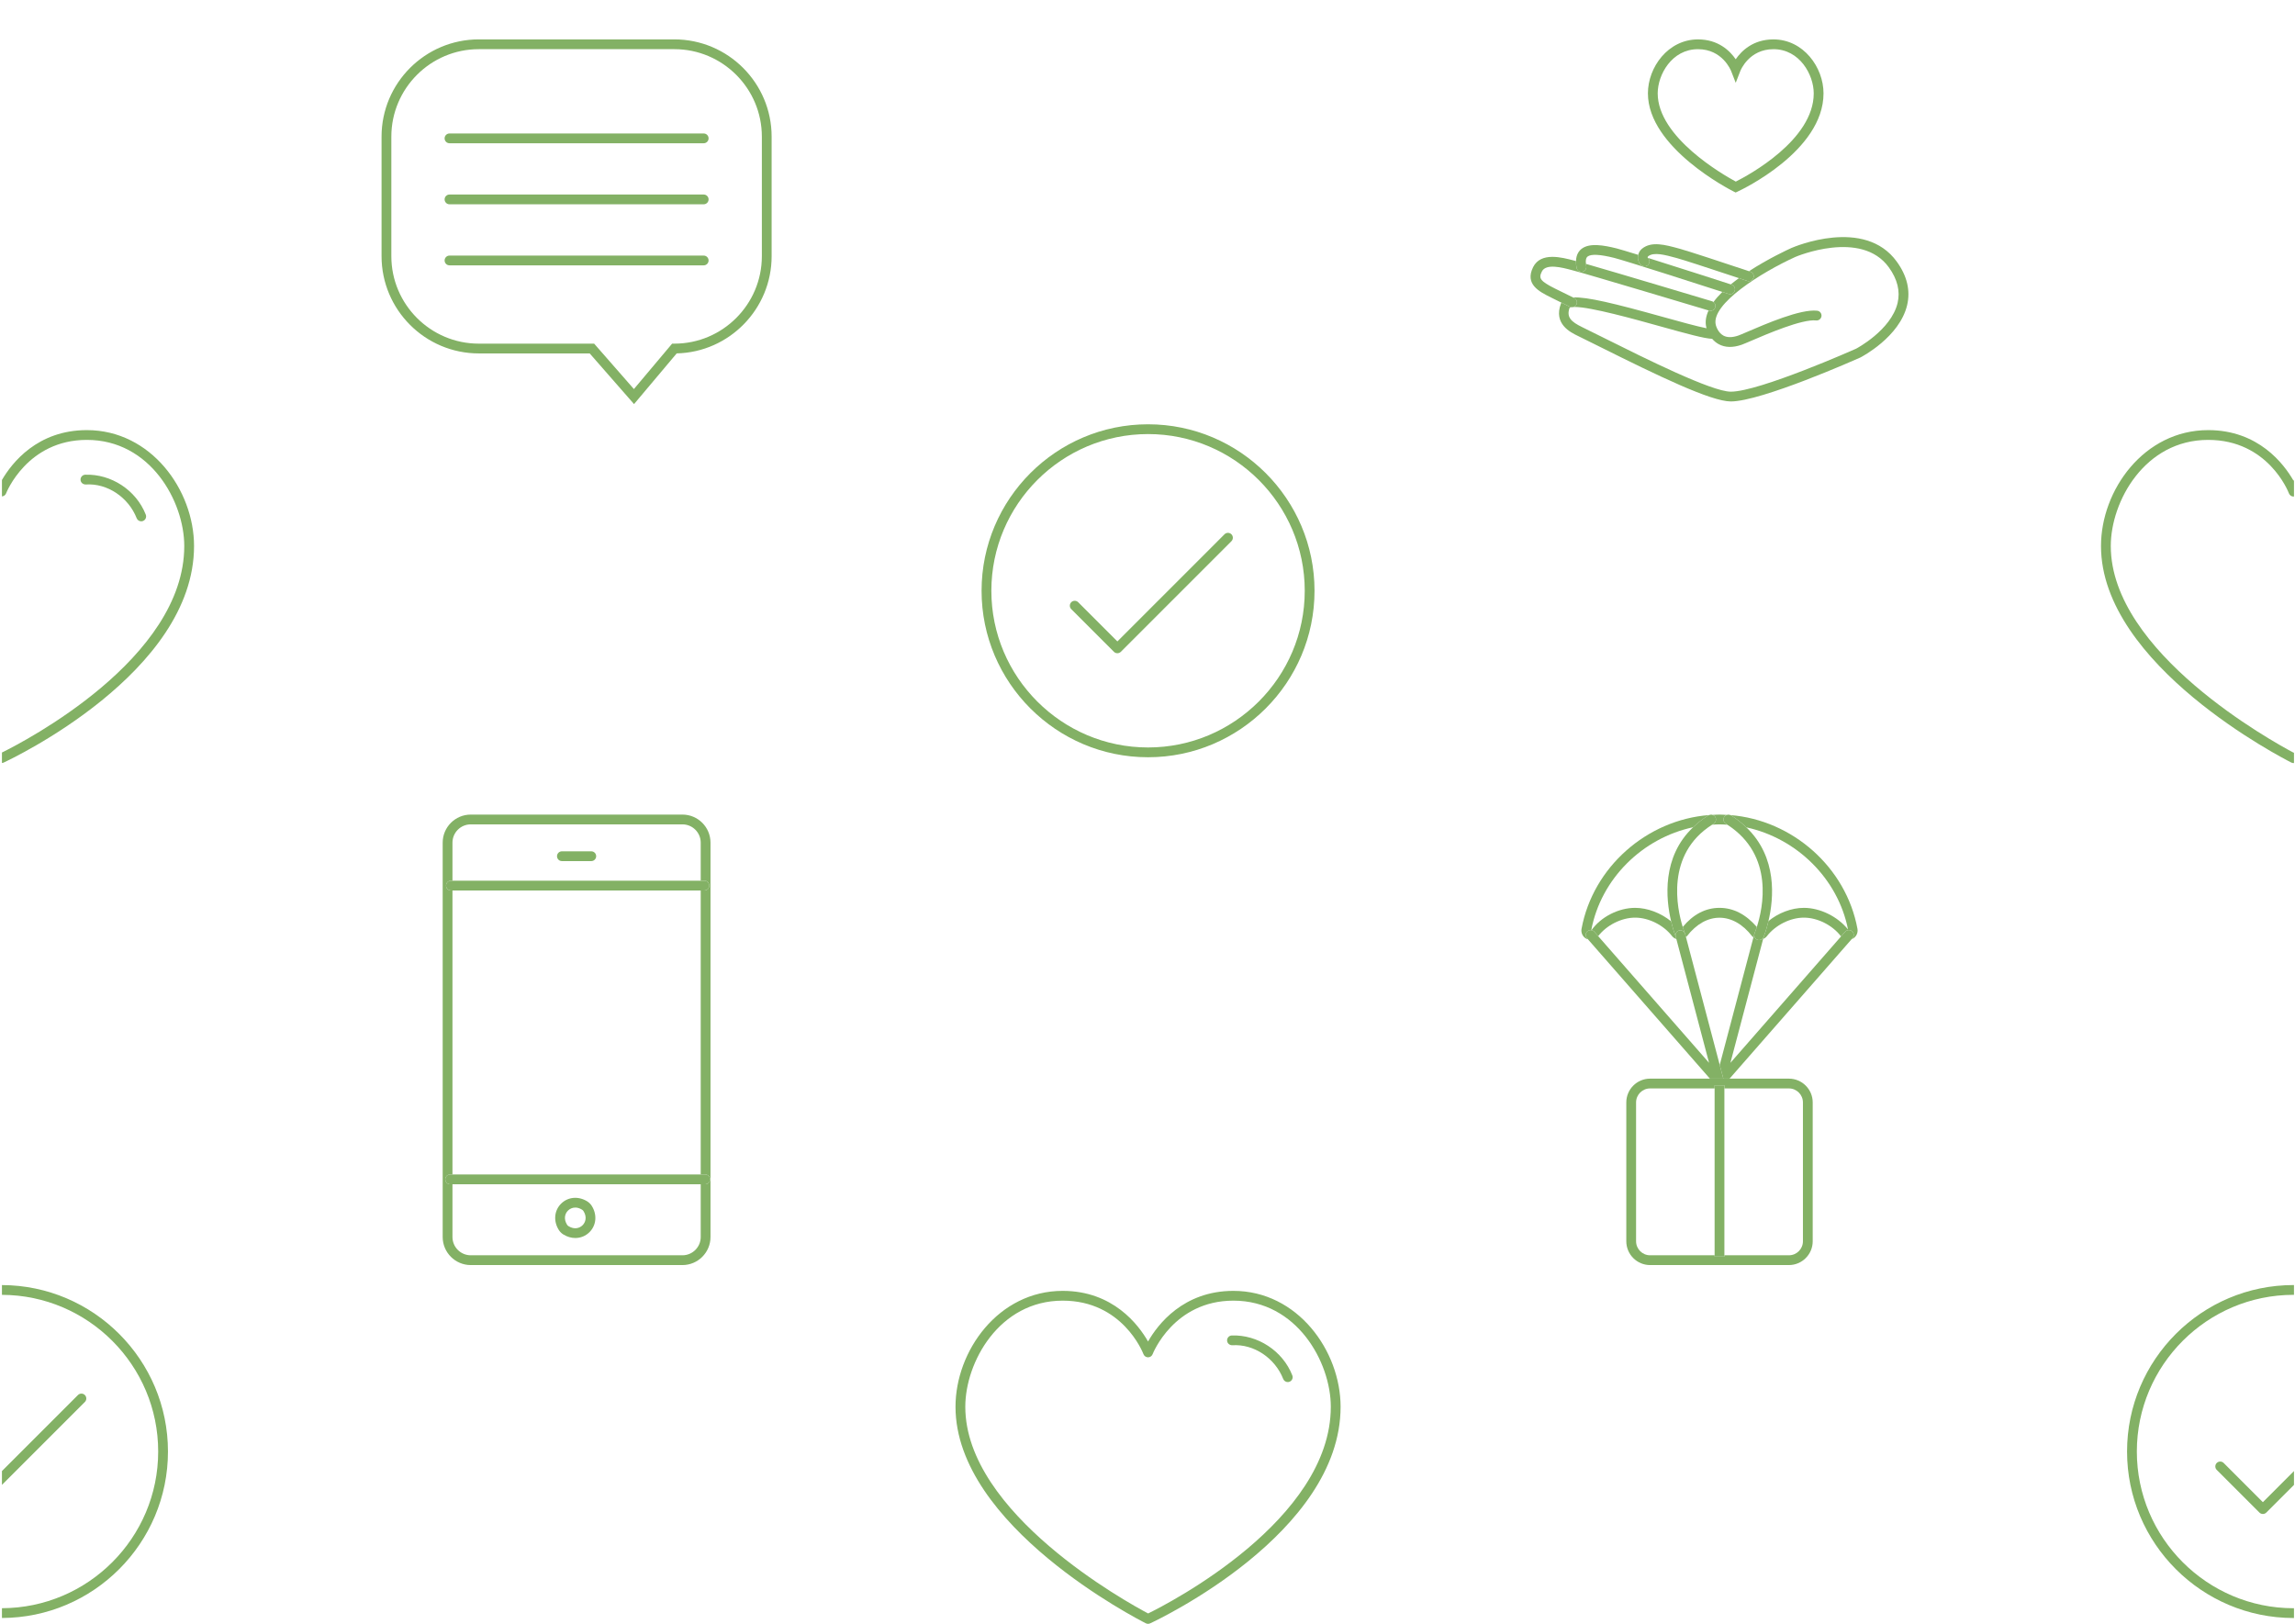 <?xml version="1.0" encoding="UTF-8"?>
<svg width="301px" height="213px" viewBox="0 0 301 213" version="1.1" xmlns="http://www.w3.org/2000/svg" xmlns:xlink="http://www.w3.org/1999/xlink">
    <!-- Generator: Sketch 45.2 (43514) - http://www.bohemiancoding.com/sketch -->
    <title>memphis-2</title>
    <desc>Created with Sketch.</desc>
    <defs></defs>
    <g id="Page-1" stroke="none" stroke-width="1" fill="none" fill-rule="evenodd">
        <g id="memphis-2" fill-rule="nonzero" fill="#83B165">
            <g id="Group-27" transform="translate(0, 5)">
                <path d="M88.449,40.069 L88.152,40.069 L83.139,46.025 L77.925,40.069 L62.797,40.069 C56.472,40.069 51.326,34.923 51.326,28.597 L51.326,12.921 C51.326,6.595 56.472,1.449 62.797,1.449 L88.449,1.449 C94.774,1.449 99.921,6.595 99.921,12.921 L99.921,28.597 C99.921,34.923 94.774,40.069 88.449,40.069 M101.203,28.597 L101.203,12.921 C101.203,5.887 95.482,0.166 88.449,0.166 L62.797,0.166 C55.765,0.166 50.043,5.887 50.043,12.921 L50.043,28.597 C50.043,35.631 55.765,41.351 62.797,41.351 L77.343,41.351 L83.157,47.996 L88.751,41.348 C95.645,41.188 101.203,35.529 101.203,28.597" id="Fill-1882"></path>
                <path d="M92.293,12.505 L58.954,12.505 C58.6,12.505 58.312,12.792 58.312,13.146 C58.312,13.5 58.6,13.788 58.954,13.788 L92.293,13.788 C92.647,13.788 92.934,13.5 92.934,13.146 C92.934,12.792 92.647,12.505 92.293,12.505" id="Fill-1883"></path>
                <path d="M92.293,20.511 L58.954,20.511 C58.6,20.511 58.312,20.798 58.312,21.152 C58.312,21.506 58.6,21.794 58.954,21.794 L92.293,21.794 C92.647,21.794 92.934,21.506 92.934,21.152 C92.934,20.798 92.647,20.511 92.293,20.511" id="Fill-1884"></path>
                <path d="M92.293,28.519 L58.954,28.519 C58.6,28.519 58.312,28.806 58.312,29.16 C58.312,29.514 58.6,29.801 58.954,29.801 L92.293,29.801 C92.647,29.801 92.934,29.514 92.934,29.16 C92.934,28.806 92.647,28.519 92.293,28.519" id="Fill-1885"></path>
                <path d="M91.903,105.513 L91.903,110.502 L92.385,110.502 C92.739,110.502 93.026,110.789 93.026,111.144 C93.026,111.498 92.739,111.785 92.385,111.785 L91.903,111.785 L91.903,149.033 L92.487,149.033 C92.841,149.033 93.129,149.321 93.129,149.675 C93.129,150.029 92.841,150.316 92.487,150.316 L91.903,150.316 L91.903,157.233 C91.903,158.555 90.828,159.63 89.506,159.63 L61.74,159.63 C60.418,159.63 59.343,158.555 59.343,157.233 L59.343,150.316 L59.04,150.316 C58.686,150.316 58.399,150.029 58.399,149.675 C58.399,149.321 58.686,149.033 59.04,149.033 L59.343,149.033 L59.343,111.785 L59.143,111.785 C58.789,111.785 58.502,111.498 58.502,111.144 C58.502,110.789 58.789,110.502 59.143,110.502 L59.343,110.502 L59.343,105.513 C59.343,104.192 60.418,103.116 61.74,103.116 L89.506,103.116 C90.828,103.116 91.903,104.192 91.903,105.513 L91.903,105.513 Z M61.74,101.833 C59.711,101.833 58.06,103.483 58.06,105.513 L58.06,157.233 C58.06,159.263 59.711,160.913 61.74,160.913 L89.506,160.913 C91.535,160.913 93.186,159.263 93.186,157.233 L93.186,105.513 C93.186,103.483 91.535,101.833 89.506,101.833 L61.74,101.833 Z" id="Fill-1886"></path>
                <path d="M77.55,106.65 L73.696,106.65 C73.342,106.65 73.055,106.937 73.055,107.292 C73.055,107.646 73.342,107.933 73.696,107.933 L77.55,107.933 C77.904,107.933 78.191,107.646 78.191,107.292 C78.191,106.937 77.904,106.65 77.55,106.65" id="Fill-1887"></path>
                <path d="M74.493,153.771 C74.719,153.543 75.053,153.371 75.452,153.371 C75.722,153.371 76.023,153.451 76.339,153.649 C76.415,153.696 76.484,153.764 76.527,153.836 L76.53,153.838 C77.019,154.623 76.789,155.307 76.41,155.686 C76.03,156.067 75.344,156.298 74.562,155.81 C74.487,155.763 74.418,155.695 74.373,155.622 C73.882,154.835 74.113,154.15 74.493,153.771 M73.881,156.898 C74.383,157.21 74.927,157.364 75.456,157.364 C76.145,157.364 76.808,157.103 77.317,156.594 C78.216,155.693 78.338,154.315 77.619,153.161 C77.472,152.922 77.267,152.716 77.022,152.561 C75.868,151.845 74.488,151.962 73.586,152.864 C72.685,153.764 72.564,155.145 73.283,156.3 C73.432,156.538 73.638,156.744 73.881,156.898" id="Fill-1888"></path>
                <path d="M59.143,110.502 C58.789,110.502 58.502,110.789 58.502,111.144 C58.502,111.498 58.789,111.785 59.143,111.785 L59.343,111.785 L91.903,111.785 L92.385,111.785 C92.739,111.785 93.026,111.498 93.026,111.144 C93.026,110.789 92.739,110.502 92.385,110.502 L91.903,110.502 L59.343,110.502 L59.143,110.502 Z" id="Fill-1889"></path>
                <path d="M59.041,149.034 C58.687,149.034 58.399,149.321 58.399,149.675 C58.399,150.029 58.687,150.316 59.041,150.316 L59.343,150.316 L91.903,150.316 L92.488,150.316 C92.842,150.316 93.129,150.029 93.129,149.675 C93.129,149.321 92.842,149.034 92.488,149.034 L91.903,149.034 L59.343,149.034 L59.041,149.034 Z" id="Fill-1890"></path>
                <path d="M234.96,27.52 C234.397,27.775 231.892,28.941 229.388,30.567 C229.448,30.587 229.512,30.608 229.572,30.628 C229.908,30.74 230.09,31.103 229.978,31.438 C229.888,31.707 229.639,31.878 229.369,31.878 C229.303,31.878 229.234,31.868 229.167,31.844 C228.783,31.716 228.43,31.599 228.067,31.478 C227.701,31.744 227.347,32.017 227.004,32.299 C227.036,32.309 227.093,32.327 227.108,32.332 C227.445,32.441 227.63,32.801 227.521,33.139 C227.434,33.411 227.181,33.583 226.911,33.583 C226.845,33.583 226.779,33.573 226.713,33.551 C226.694,33.545 226.382,33.444 225.895,33.287 C225.452,33.72 225.059,34.162 224.73,34.613 C224.94,34.769 225.044,35.042 224.965,35.307 C224.881,35.586 224.627,35.764 224.35,35.764 C224.289,35.764 224.227,35.756 224.166,35.738 C224.162,35.736 224.108,35.72 224.086,35.714 C223.751,36.453 223.607,37.198 223.79,37.932 C223.799,37.966 223.81,38.006 223.822,38.051 C222.529,37.799 220.193,37.147 218.07,36.556 C211.704,34.782 208.147,33.922 206.311,34.009 C206.408,34.056 206.455,34.078 206.456,34.079 C206.777,34.23 206.914,34.612 206.764,34.932 C206.681,35.109 206.527,35.222 206.353,35.269 C206.415,35.266 206.466,35.257 206.538,35.257 C208.635,35.257 214.417,36.869 217.725,37.792 C221.306,38.791 223.526,39.396 224.56,39.436 C224.784,39.7 225.069,39.95 225.427,40.144 C226.259,40.592 227.266,40.617 228.418,40.217 C228.631,40.142 229.07,39.955 229.655,39.705 C231.655,38.848 236.342,36.818 238.194,37.026 C238.545,37.064 238.862,36.803 238.897,36.451 C238.933,36.099 238.676,35.784 238.324,35.749 C236.131,35.509 231.591,37.478 229.15,38.525 C228.603,38.759 228.194,38.937 227.997,39.005 C227.198,39.282 226.538,39.284 226.037,39.015 C225.303,38.619 225.06,37.722 225.035,37.622 C224.348,34.874 231.083,30.685 235.479,28.692 C235.567,28.655 244.097,25.046 247.729,30.06 C248.858,31.62 249.245,33.192 248.879,34.732 C248.028,38.317 243.449,40.726 243.435,40.732 C243.309,40.789 230.746,46.368 227.005,46.368 C224.498,46.368 215.719,41.988 210.473,39.371 C209.341,38.806 208.324,38.3 207.496,37.897 C206.063,37.199 205.425,36.603 205.855,35.379 C205.917,35.337 206.006,35.308 206.115,35.288 C206.047,35.281 205.977,35.269 205.91,35.238 C205.91,35.238 205.566,35.076 204.792,34.695 C204.768,34.741 204.738,34.784 204.719,34.834 C203.724,37.486 205.974,38.582 206.935,39.05 C207.76,39.451 208.773,39.957 209.9,40.518 C217.434,44.277 224.411,47.65 227.005,47.65 C231.016,47.65 243.431,42.139 243.991,41.888 C244.2,41.781 249.135,39.192 250.126,35.033 C250.583,33.112 250.127,31.184 248.768,29.309 C244.533,23.459 235.359,27.349 234.96,27.52" id="Fill-1891"></path>
                <path d="M206.115,35.288 C206.197,35.297 206.276,35.29 206.353,35.269 C206.527,35.222 206.681,35.109 206.764,34.932 C206.914,34.612 206.777,34.23 206.456,34.079 C206.455,34.078 206.408,34.056 206.311,34.009 C206.024,33.871 205.295,33.519 203.983,32.863 C201.946,31.844 201.784,31.487 202.225,30.605 C202.766,29.524 204.885,30.085 206.151,30.424 L206.422,30.496 C208.315,30.988 223.21,35.452 224.086,35.714 C224.108,35.72 224.162,35.736 224.166,35.738 C224.227,35.756 224.289,35.764 224.35,35.764 C224.627,35.764 224.881,35.586 224.964,35.307 C225.044,35.042 224.94,34.77 224.73,34.612 C224.672,34.569 224.609,34.531 224.535,34.508 C223.968,34.338 212.21,30.815 208.013,29.609 C208.022,29.694 208.019,29.792 208.036,29.866 C208.114,30.212 207.897,30.555 207.552,30.633 C207.203,30.703 206.862,30.494 206.785,30.147 C206.723,29.873 206.695,29.579 206.701,29.252 C206.701,29.248 206.702,29.246 206.702,29.242 L206.48,29.183 C204.836,28.747 202.086,28.017 201.078,30.03 C199.953,32.282 201.87,33.24 203.41,34.009 C203.979,34.294 204.429,34.516 204.792,34.695 C205.566,35.076 205.91,35.238 205.91,35.238 C205.977,35.269 206.046,35.281 206.115,35.288" id="Fill-1892"></path>
                <path d="M206.785,30.147 C206.862,30.495 207.203,30.703 207.552,30.633 C207.897,30.555 208.114,30.212 208.036,29.866 C208.019,29.792 208.022,29.694 208.013,29.609 C208.002,29.499 207.982,29.399 207.984,29.274 C207.991,28.869 208.125,28.721 208.224,28.644 C208.677,28.296 209.848,28.356 211.707,28.822 C213.135,29.179 222.997,32.353 225.895,33.287 C226.382,33.444 226.695,33.545 226.713,33.552 C226.779,33.573 226.845,33.583 226.911,33.583 C227.181,33.583 227.433,33.411 227.521,33.139 C227.63,32.801 227.445,32.441 227.108,32.332 C227.093,32.327 227.037,32.309 227.004,32.298 C226.217,32.043 220.34,30.145 216.125,28.821 C216.297,28.98 216.385,29.22 216.316,29.46 C216.219,29.801 215.866,29.996 215.522,29.9 C215.186,29.803 214.932,29.489 214.843,29.058 C214.798,28.841 214.814,28.629 214.86,28.426 C213.491,28 212.429,27.68 212.019,27.576 C210.337,27.159 208.478,26.833 207.444,27.626 C207.114,27.878 206.72,28.366 206.702,29.242 C206.702,29.246 206.701,29.248 206.701,29.252 C206.695,29.579 206.723,29.873 206.785,30.147" id="Fill-1893"></path>
                <path d="M214.843,29.058 C214.932,29.489 215.186,29.803 215.522,29.9 C215.866,29.996 216.219,29.801 216.316,29.46 C216.385,29.22 216.297,28.98 216.125,28.821 C216.112,28.809 216.109,28.79 216.095,28.779 C216.089,28.736 216.095,28.672 216.158,28.62 C216.89,28.017 218.362,28.422 219.925,28.848 C220.77,29.079 223.657,30.012 228.067,31.478 C228.43,31.599 228.783,31.716 229.166,31.844 C229.234,31.868 229.303,31.877 229.369,31.877 C229.638,31.877 229.888,31.707 229.978,31.438 C230.09,31.102 229.908,30.74 229.572,30.628 C229.512,30.608 229.448,30.587 229.388,30.567 C225.833,29.381 221.444,27.933 220.256,27.61 C218.372,27.094 216.592,26.606 215.345,27.628 C215.089,27.839 214.931,28.12 214.86,28.426 C214.814,28.629 214.798,28.841 214.843,29.058" id="Fill-1894"></path>
                <path d="M222.701,1.451 C225.896,1.451 227.003,4.205 227.049,4.324 L227.648,5.862 L228.246,4.324 C228.291,4.207 229.399,1.451 232.595,1.451 C236.043,1.451 237.88,4.815 237.88,7.243 C237.88,13.365 229.33,17.974 227.658,18.816 C225.991,17.915 217.415,12.999 217.415,7.242 C217.415,4.813 219.251,1.451 222.701,1.451 M227.358,20.108 L227.636,20.248 L227.917,20.116 C228.376,19.905 239.163,14.813 239.163,7.243 C239.163,3.826 236.524,0.168 232.595,0.168 C229.921,0.168 228.398,1.68 227.647,2.772 C226.897,1.68 225.375,0.168 222.701,0.168 C218.771,0.168 216.132,3.826 216.132,7.242 C216.132,14.367 226.9,19.878 227.358,20.108" id="Fill-1895"></path>
                <path d="M208.196,117.135 C208.341,117.008 208.525,116.965 208.702,116.988 C209.978,110.227 215.438,104.905 222.058,103.495 C222.644,102.94 223.292,102.405 224.082,101.927 C224.11,101.91 224.14,101.907 224.169,101.895 C215.994,102.519 208.924,108.716 207.427,116.814 C207.324,117.374 207.615,117.925 208.134,118.154 C208.174,118.172 208.217,118.167 208.258,118.18 L208.136,118.04 C207.903,117.773 207.93,117.369 208.196,117.135" id="Fill-1896"></path>
                <path d="M230.417,116.573 C228.998,114.935 227.361,114.065 225.521,114.065 C223.68,114.065 222.046,114.935 220.699,116.574 C220.855,117.076 220.978,117.387 220.985,117.404 C220.991,117.418 220.989,117.433 220.994,117.447 C220.998,117.462 221.009,117.472 221.014,117.488 L221.119,117.887 C221.159,117.847 221.214,117.826 221.248,117.781 C223.74,114.551 227.301,114.551 229.794,117.781 C229.841,117.843 229.915,117.876 229.973,117.927 L230.089,117.488 C230.094,117.471 230.105,117.46 230.111,117.444 C230.116,117.43 230.114,117.416 230.12,117.403 C230.146,117.34 230.268,117.032 230.417,116.573" id="Fill-1897"></path>
                <path d="M214.455,114.065 C212.314,114.065 209.984,115.223 208.729,116.995 C208.868,117.02 209.001,117.081 209.102,117.195 L209.608,117.774 C210.728,116.324 212.675,115.348 214.455,115.348 C216.236,115.348 218.187,116.327 219.31,117.781 C219.448,117.962 219.646,118.076 219.862,118.153 L219.781,117.848 C219.724,117.706 219.446,116.963 219.176,115.832 C217.836,114.742 216.088,114.065 214.455,114.065" id="Fill-1898"></path>
                <path d="M224.963,102.142 C225.147,102.444 225.05,102.84 224.747,103.022 C224.675,103.066 224.621,103.116 224.552,103.16 C224.875,103.141 225.195,103.116 225.521,103.116 C225.867,103.116 226.208,103.141 226.551,103.163 C226.48,103.117 226.425,103.066 226.352,103.021 C226.05,102.835 225.957,102.439 226.142,102.139 C226.222,102.008 226.346,101.925 226.479,101.877 C226.16,101.86 225.843,101.833 225.521,101.833 C225.218,101.833 224.919,101.859 224.619,101.874 C224.757,101.922 224.882,102.008 224.963,102.142" id="Fill-1899"></path>
                <path d="M229.041,103.509 C235.628,104.933 241.062,110.222 242.376,116.896 C241.015,115.197 238.706,114.065 236.587,114.065 C234.968,114.065 233.236,114.729 231.94,115.802 C231.668,116.943 231.383,117.695 231.322,117.846 L231.244,118.14 C231.435,118.061 231.606,117.948 231.732,117.783 C232.855,116.327 234.807,115.348 236.587,115.348 C238.371,115.348 240.322,116.327 241.442,117.783 C241.449,117.792 241.46,117.797 241.467,117.806 L242.002,117.195 C242.237,116.928 242.641,116.901 242.907,117.135 C243.174,117.369 243.201,117.773 242.968,118.04 L242.857,118.166 C242.874,118.16 242.892,118.161 242.908,118.154 C243.427,117.925 243.717,117.374 243.615,116.813 C242.123,108.74 235.089,102.552 226.945,101.898 C226.971,101.91 227,101.913 227.025,101.928 C227.811,102.413 228.457,102.951 229.041,103.509" id="Fill-1900"></path>
                <path d="M242.968,118.04 C243.201,117.773 243.174,117.369 242.908,117.135 C242.641,116.901 242.237,116.928 242.002,117.195 L241.467,117.807 L226.951,134.391 L231.244,118.14 L231.322,117.847 C231.316,117.862 231.302,117.899 231.3,117.902 C231.197,118.146 230.96,118.293 230.71,118.293 C230.626,118.293 230.542,118.276 230.46,118.243 C230.148,118.11 230.002,117.76 230.111,117.444 C230.105,117.46 230.094,117.471 230.089,117.488 L229.973,117.927 L225.551,134.664 L226.027,136.464 L226.841,136.464 L242.857,118.166 L242.968,118.04 Z" id="Fill-1901"></path>
                <path d="M226.142,102.139 C225.957,102.44 226.051,102.835 226.352,103.021 C226.425,103.066 226.48,103.117 226.551,103.163 C232.779,107.181 231.193,114.183 230.417,116.573 C230.268,117.032 230.146,117.34 230.119,117.403 C230.113,117.416 230.116,117.43 230.111,117.444 C230.002,117.76 230.148,118.11 230.46,118.243 C230.542,118.276 230.626,118.292 230.71,118.292 C230.96,118.292 231.197,118.146 231.3,117.902 C231.302,117.899 231.316,117.862 231.322,117.847 C231.383,117.695 231.668,116.943 231.94,115.802 C232.641,112.856 233.146,107.428 229.041,103.509 C228.457,102.95 227.811,102.412 227.025,101.928 C227,101.912 226.971,101.91 226.945,101.898 C226.792,101.83 226.629,101.824 226.479,101.877 C226.346,101.924 226.222,102.008 226.142,102.139" id="Fill-1902"></path>
                <path d="M222.058,103.496 C217.947,107.394 218.474,112.882 219.176,115.833 C219.446,116.963 219.725,117.705 219.781,117.847 L219.773,117.815 C219.682,117.473 219.887,117.122 220.229,117.031 C220.558,116.945 220.886,117.133 220.994,117.447 C220.989,117.433 220.991,117.418 220.985,117.404 C220.978,117.387 220.855,117.076 220.699,116.574 C219.952,114.172 218.409,107.062 224.552,103.16 C224.622,103.116 224.675,103.066 224.747,103.022 C225.05,102.84 225.147,102.444 224.963,102.142 C224.882,102.008 224.757,101.922 224.619,101.874 C224.474,101.825 224.318,101.832 224.169,101.895 C224.14,101.907 224.11,101.91 224.082,101.927 C223.292,102.405 222.644,102.939 222.058,103.496" id="Fill-1903"></path>
                <path d="M226.027,136.464 L225.551,134.664 L221.119,117.887 L221.013,117.488 C221.009,117.472 220.998,117.462 220.994,117.447 C220.886,117.133 220.558,116.945 220.229,117.032 C219.887,117.122 219.683,117.472 219.773,117.815 L219.781,117.848 L219.862,118.153 L224.152,134.391 L209.608,117.774 L209.102,117.195 C209.001,117.081 208.868,117.02 208.729,116.995 C208.72,116.994 208.711,116.989 208.702,116.988 C208.525,116.965 208.341,117.008 208.196,117.135 C207.93,117.369 207.903,117.773 208.136,118.04 L208.258,118.18 L224.262,136.464 L226.027,136.464 Z" id="Fill-1904"></path>
                <path d="M236.463,139.584 L236.463,157.793 C236.463,158.807 235.638,159.63 234.625,159.63 L226.162,159.63 L226.162,159.804 L224.88,159.804 L224.88,159.63 L216.417,159.63 C215.404,159.63 214.579,158.807 214.579,157.793 L214.579,139.584 C214.579,138.57 215.404,137.747 216.417,137.747 L224.88,137.747 L224.88,137.339 L226.162,137.339 L226.162,137.747 L234.625,137.747 C235.638,137.747 236.463,138.57 236.463,139.584 L236.463,139.584 Z M224.262,136.464 L216.417,136.464 C214.697,136.464 213.297,137.864 213.297,139.584 L213.297,157.793 C213.297,159.513 214.697,160.913 216.417,160.913 L234.625,160.913 C236.346,160.913 237.745,159.513 237.745,157.793 L237.745,139.584 C237.745,137.864 236.346,136.464 234.625,136.464 L226.841,136.464 L226.027,136.464 L224.262,136.464 Z" id="Fill-1905"></path>
                <polygon id="Fill-1906" points="226.162 137.339 224.879 137.339 224.879 137.747 224.879 159.63 224.879 159.804 226.162 159.804 226.162 159.63 226.162 137.747"></polygon>
                <path d="M146.096,80.483 C146.221,80.608 146.385,80.67 146.55,80.67 C146.714,80.67 146.878,80.608 147.003,80.483 L161.507,65.979 C161.757,65.729 161.757,65.321 161.507,65.071 C161.256,64.82 160.851,64.82 160.6,65.071 L146.55,79.121 L141.408,73.98 C141.158,73.73 140.752,73.733 140.501,73.98 C140.251,74.23 140.251,74.638 140.501,74.889 L146.096,80.483 Z" id="Fill-1907"></path>
                <path d="M150.572,51.928 C161.903,51.928 171.123,61.148 171.123,72.48 C171.123,83.812 161.903,93.03 150.572,93.03 C139.24,93.03 130.021,83.812 130.021,72.48 C130.021,61.148 139.24,51.928 150.572,51.928 M150.572,94.313 C162.611,94.313 172.406,84.518 172.406,72.48 C172.406,60.44 162.611,50.646 150.572,50.646 C138.533,50.646 128.738,60.44 128.738,72.48 C128.738,84.518 138.533,94.313 150.572,94.313" id="Fill-1908"></path>
                <path d="M139.375,165.58 C147.193,165.58 149.863,172.313 149.972,172.6 C150.068,172.847 150.307,173.013 150.572,173.013 L150.573,173.013 C150.838,173.011 151.077,172.847 151.172,172.599 C151.198,172.528 153.929,165.58 161.769,165.58 C170.103,165.58 174.542,173.664 174.542,179.501 C174.542,194.37 153.293,205.277 150.583,206.605 C147.887,205.18 126.603,193.475 126.603,179.497 C126.603,173.663 131.042,165.58 139.375,165.58 M150.283,207.896 C150.374,207.942 150.473,207.965 150.572,207.965 C150.664,207.965 150.757,207.945 150.842,207.905 C151.862,207.432 175.825,196.122 175.825,179.501 C175.825,172.158 170.177,164.297 161.769,164.297 C155.18,164.297 151.828,168.737 150.572,170.937 C149.316,168.737 145.967,164.297 139.375,164.297 C130.967,164.297 125.32,172.156 125.32,179.497 C125.32,195.135 149.264,207.382 150.283,207.896" id="Fill-1909"></path>
                <path d="M161.606,171.43 C164.461,171.236 167.23,173.125 168.3,175.851 C168.399,176.105 168.642,176.258 168.897,176.258 C168.975,176.258 169.054,176.245 169.132,176.213 C169.461,176.085 169.624,175.712 169.494,175.383 C168.229,172.156 164.942,170.028 161.553,170.147 C161.199,170.162 160.924,170.461 160.939,170.815 C160.953,171.171 161.25,171.426 161.606,171.43" id="Fill-1910"></path>
                <path d="M11.394,51.409 C4.897,51.409 1.551,55.721 0.254,57.951 L0.254,60.107 C0.495,60.082 0.709,59.94 0.796,59.71 C0.823,59.64 3.553,52.692 11.394,52.692 C19.728,52.692 24.167,60.776 24.167,66.612 C24.167,81.41 3.128,92.28 0.254,93.693 L0.254,95.064 C0.326,95.057 0.399,95.048 0.466,95.016 C1.487,94.544 25.45,83.234 25.45,66.612 C25.45,59.27 19.801,51.409 11.394,51.409" id="Fill-1911"></path>
                <path d="M17.925,62.963 C18.024,63.217 18.266,63.37 18.522,63.37 C18.599,63.37 18.679,63.357 18.757,63.325 C19.086,63.196 19.248,62.824 19.119,62.495 C17.853,59.268 14.566,57.14 11.177,57.258 C10.823,57.273 10.548,57.572 10.563,57.927 C10.578,58.282 10.875,58.538 11.23,58.541 C14.086,58.347 16.855,60.237 17.925,62.963" id="Fill-1912"></path>
                <path d="M300.866,93.693 C300.852,93.7 300.832,93.711 300.819,93.717 C298.123,92.292 276.839,80.586 276.839,66.609 C276.839,60.774 281.278,52.692 289.611,52.692 C297.429,52.692 300.099,59.425 300.208,59.712 C300.304,59.959 300.543,60.125 300.808,60.125 L300.809,60.125 C300.83,60.125 300.846,60.109 300.866,60.107 L300.866,57.951 C300.848,57.983 300.826,58.018 300.808,58.048 C299.553,55.849 296.203,51.409 289.611,51.409 C281.204,51.409 275.556,59.268 275.556,66.609 C275.556,82.247 299.5,94.494 300.519,95.008 C300.61,95.053 300.709,95.077 300.808,95.077 C300.828,95.077 300.846,95.065 300.866,95.064 L300.866,93.693 Z" id="Fill-1913"></path>
                <path d="M11.131,177.959 C10.881,177.708 10.475,177.708 10.224,177.959 L0.254,187.929 L0.254,189.745 L11.131,178.868 C11.382,178.617 11.382,178.209 11.131,177.959" id="Fill-1914"></path>
                <path d="M0.254,163.537 L0.254,164.819 C11.559,164.851 20.747,174.056 20.747,185.368 C20.747,196.681 11.559,205.884 0.254,205.916 L0.254,207.198 C12.266,207.167 22.03,197.387 22.03,185.368 C22.03,173.348 12.266,163.569 0.254,163.537" id="Fill-1915"></path>
                <path d="M291.645,186.868 C291.394,186.618 290.988,186.621 290.737,186.868 C290.487,187.119 290.487,187.527 290.737,187.777 L296.332,193.371 C296.457,193.496 296.622,193.558 296.786,193.558 C296.951,193.558 297.114,193.496 297.239,193.371 L300.866,189.745 L300.866,187.929 L296.786,192.01 L291.645,186.868 Z" id="Fill-1916"></path>
                <path d="M300.866,205.916 C300.846,205.916 300.828,205.919 300.808,205.919 C289.477,205.919 280.257,196.7 280.257,185.368 C280.257,174.037 289.477,164.817 300.808,164.817 C300.828,164.817 300.846,164.819 300.866,164.819 L300.866,163.537 C300.846,163.537 300.828,163.534 300.808,163.534 C288.769,163.534 278.974,173.329 278.974,185.368 C278.974,197.407 288.769,207.202 300.808,207.202 C300.828,207.202 300.846,207.198 300.866,207.198 L300.866,205.916 Z" id="Fill-1917"></path>
            </g>
        </g>
    </g>
</svg>